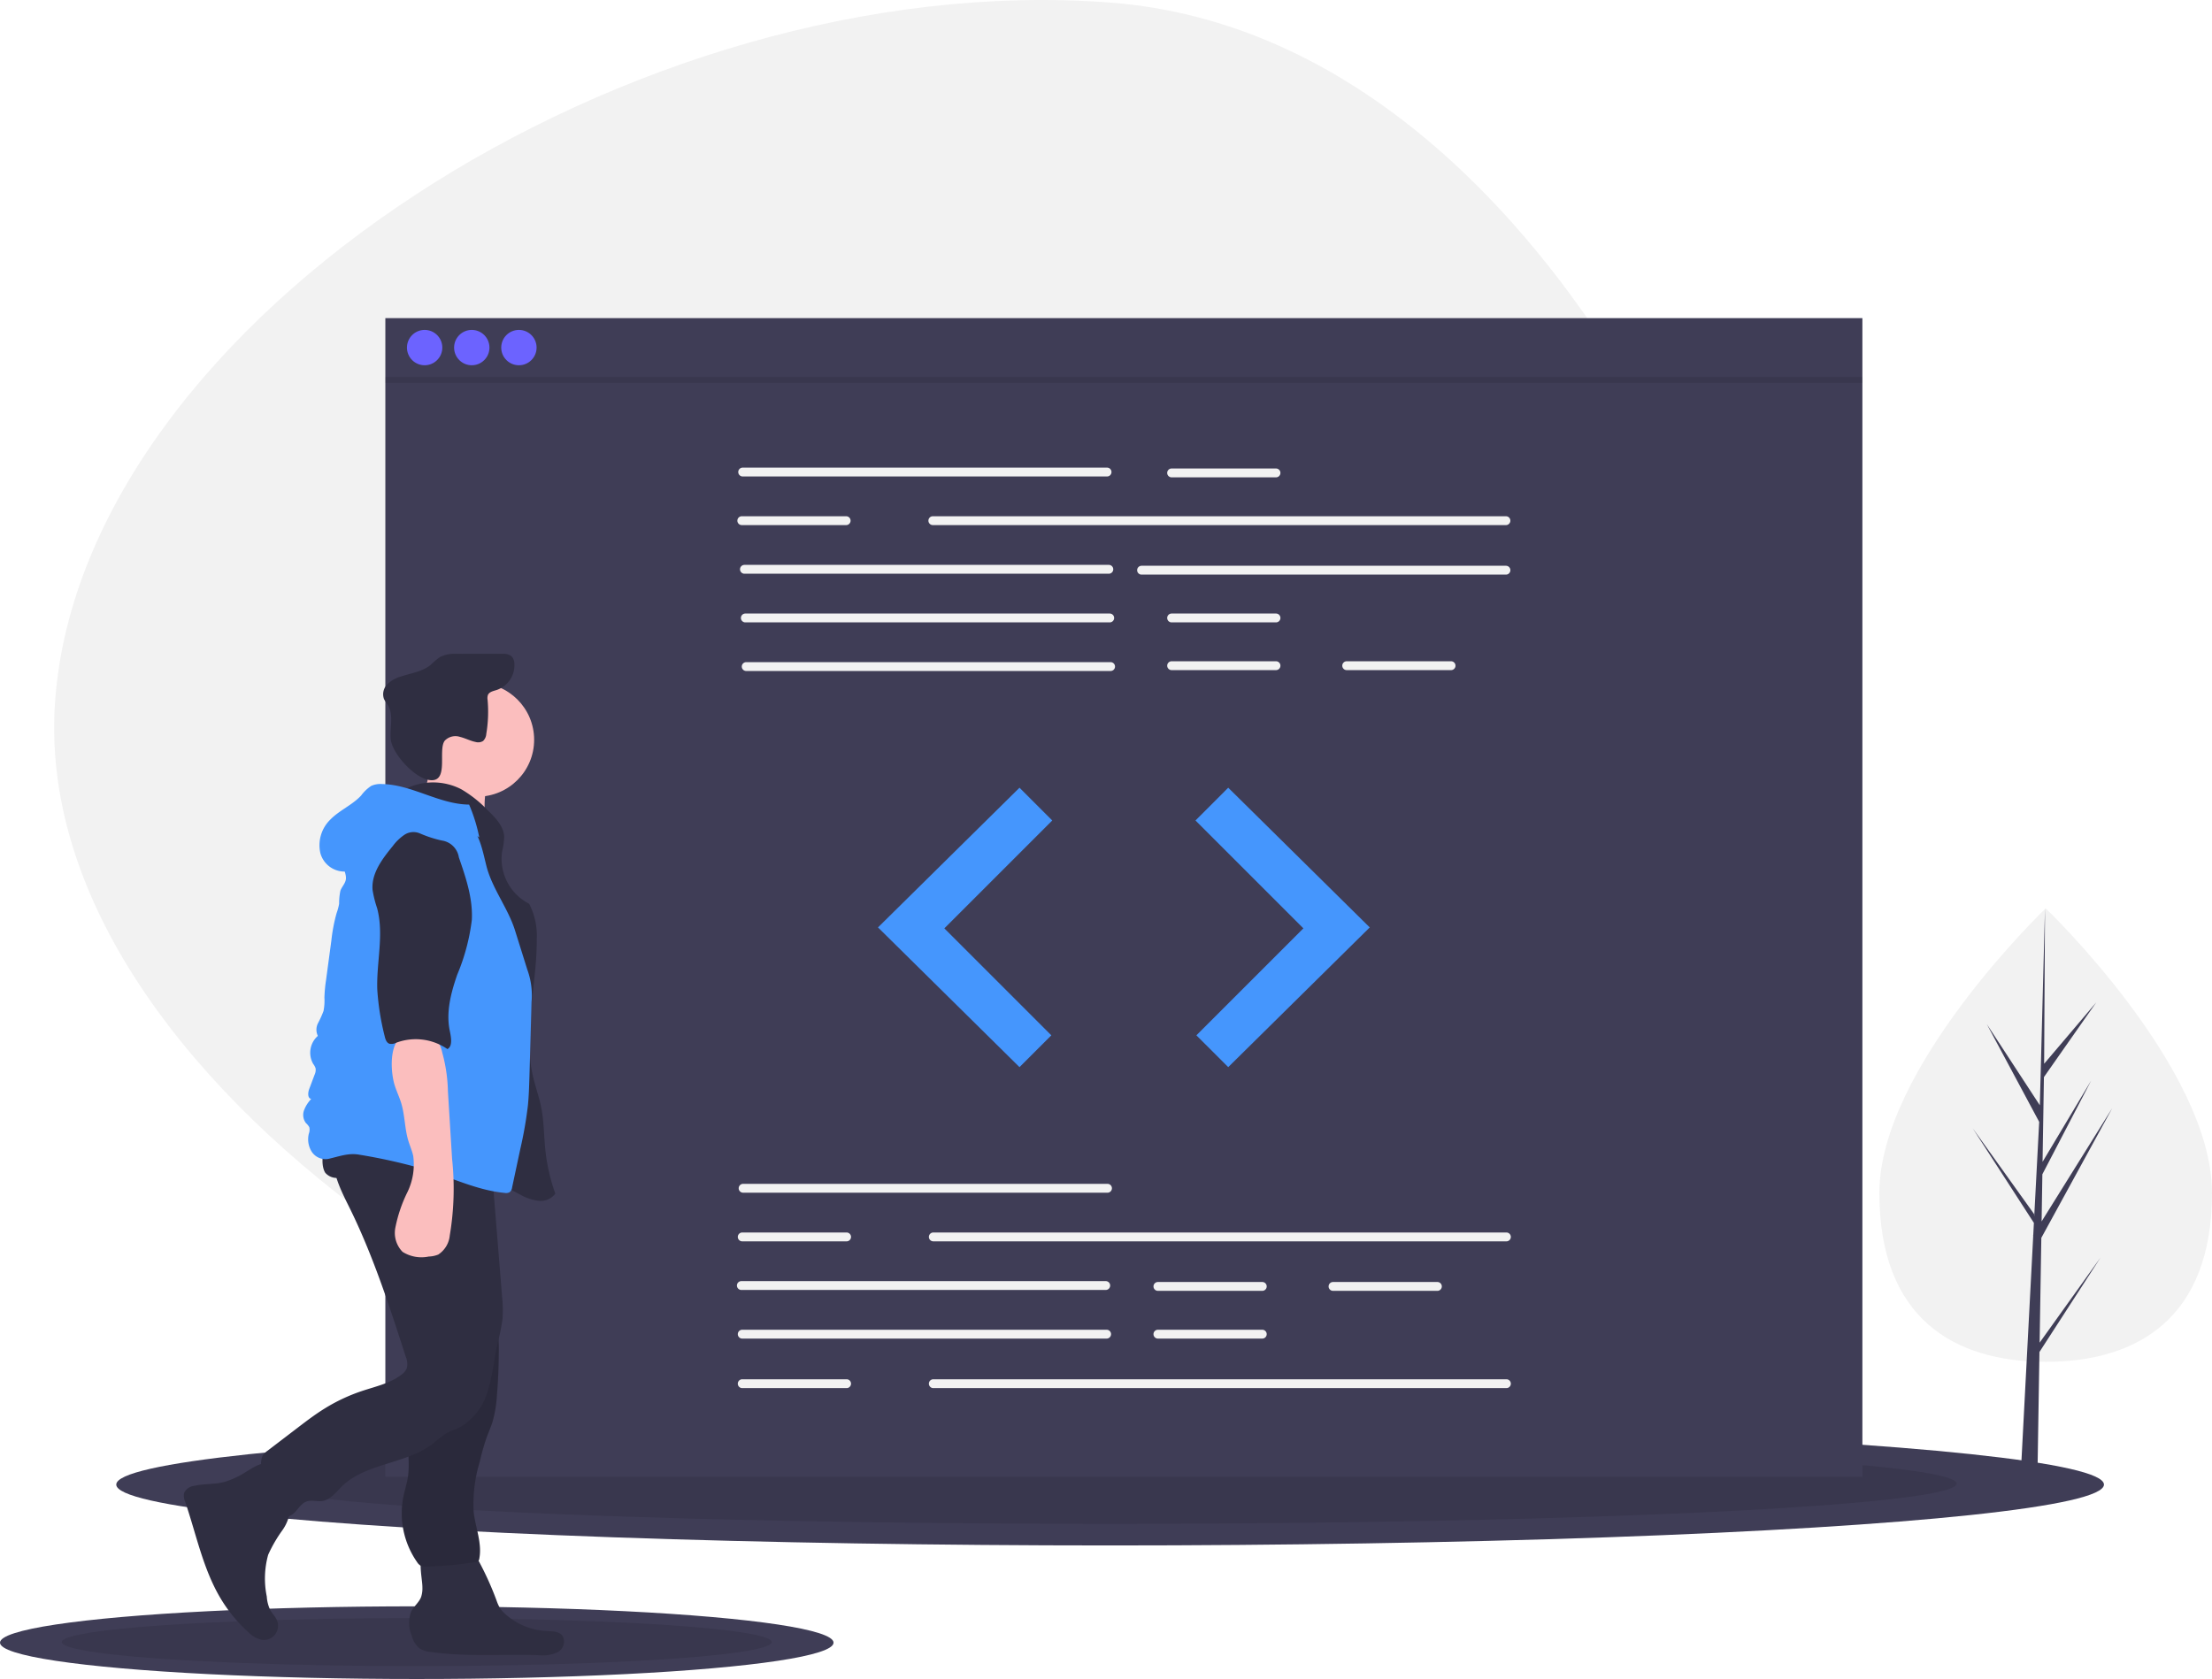 <svg id="宣讲会" xmlns="http://www.w3.org/2000/svg" width="293.572" height="222.878" viewBox="0 0 293.572 222.878">
  <path id="路径_5" data-name="路径 5" d="M199.32,219.555c-63.188-4.809-138.542-53.769-134.706-104.181S141.432,18.032,204.62,22.84s99.561,99.021,95.724,149.433S262.508,224.364,199.32,219.555Z" transform="translate(-57.287 -22.5)" fill="#f2f2f2"/>
  <ellipse id="椭圆_11" data-name="椭圆 11" cx="131.902" cy="8.081" rx="131.902" ry="8.081" transform="translate(15.43 188.99)" fill="#3f3d56"/>
  <ellipse id="椭圆_12" data-name="椭圆 12" cx="112.351" cy="5.344" rx="112.351" ry="5.344" transform="translate(34.981 191.597)" opacity="0.1"/>
  <ellipse id="椭圆_13" data-name="椭圆 13" cx="55.314" cy="4.823" rx="55.314" ry="4.823" transform="translate(0 213.233)" fill="#3f3d56"/>
  <ellipse id="椭圆_14" data-name="椭圆 14" cx="47.115" cy="3.189" rx="47.115" ry="3.189" transform="translate(8.199 214.789)" opacity="0.1"/>
  <rect id="矩形_73" data-name="矩形 73" width="196.029" height="153.799" transform="translate(51.143 42.23)" fill="#3f3d56"/>
  <path id="路径_6" data-name="路径 6" d="M461.719,261.8h-48.36a.587.587,0,1,1,0-1.174h48.36a.587.587,0,0,1,0,1.174Z" transform="translate(-314.792 -198.552)" fill="#f2f2f2"/>
  <path id="路径_7" data-name="路径 7" d="M586.232,286.566H510.171a.587.587,0,1,1,0-1.174h76.061a.587.587,0,1,1,0,1.174Z" transform="translate(-386.367 -216.862)" fill="#f2f2f2"/>
  <path id="路径_8" data-name="路径 8" d="M462.62,311.332h-48.36a.587.587,0,1,1,0-1.174h48.36a.587.587,0,1,1,0,1.174Z" transform="translate(-315.458 -235.173)" fill="#f2f2f2"/>
  <path id="路径_9" data-name="路径 9" d="M664.8,311.782h-48.36a.587.587,0,0,1,0-1.174H664.8a.587.587,0,0,1,0,1.174Z" transform="translate(-464.933 -235.505)" fill="#f2f2f2"/>
  <path id="路径_10" data-name="路径 10" d="M463.07,336.1h-48.36a.587.587,0,1,1,0-1.174h48.36a.587.587,0,1,1,0,1.174Z" transform="translate(-315.79 -253.482)" fill="#f2f2f2"/>
  <path id="路径_11" data-name="路径 11" d="M463.52,360.863h-48.36a.587.587,0,1,1,0-1.174h48.36a.587.587,0,1,1,0,1.174Z" transform="translate(-316.124 -271.792)" fill="#f2f2f2"/>
  <path id="路径_12" data-name="路径 12" d="M645.6,262.25H631.747a.587.587,0,0,1,0-1.174H645.6a.587.587,0,1,1,0,1.174Z" transform="translate(-476.252 -198.885)" fill="#f2f2f2"/>
  <path id="路径_13" data-name="路径 13" d="M645.6,336.1H631.747a.587.587,0,0,1,0-1.174H645.6a.587.587,0,1,1,0,1.174Z" transform="translate(-476.252 -253.482)" fill="#f2f2f2"/>
  <path id="路径_14" data-name="路径 14" d="M645.6,360.413H631.748a.587.587,0,1,1,0-1.174H645.6a.587.587,0,0,1,0,1.174Z" transform="translate(-476.252 -271.459)" fill="#f2f2f2"/>
  <path id="路径_15" data-name="路径 15" d="M734.755,360.413H720.9a.587.587,0,1,1,0-1.174h13.851a.587.587,0,0,1,0,1.174Z" transform="translate(-542.168 -271.459)" fill="#f2f2f2"/>
  <path id="路径_16" data-name="路径 16" d="M426.759,286.566H412.908a.587.587,0,0,1,0-1.174h13.851a.587.587,0,1,1,0,1.174Z" transform="translate(-314.459 -216.862)" fill="#f2f2f2"/>
  <path id="路径_17" data-name="路径 17" d="M461.944,626.532h-48.36a.587.587,0,1,1,0-1.174h48.36a.587.587,0,1,1,0,1.174Z" transform="translate(-314.959 -468.207)" fill="#f2f2f2"/>
  <path id="路径_18" data-name="路径 18" d="M461.044,676.063h-48.36a.587.587,0,1,1,0-1.174h48.36a.587.587,0,1,1,0,1.174Z" transform="translate(-314.293 -504.827)" fill="#f2f2f2"/>
  <path id="路径_19" data-name="路径 19" d="M461.494,700.829h-48.36a.587.587,0,1,1,0-1.174h48.36a.587.587,0,1,1,0,1.174Z" transform="translate(-314.625 -523.137)" fill="#f2f2f2"/>
  <path id="路径_20" data-name="路径 20" d="M638.619,676.513H624.768a.587.587,0,0,1,0-1.174h13.851a.587.587,0,0,1,0,1.174Z" transform="translate(-471.092 -505.159)" fill="#f2f2f2"/>
  <path id="路径_21" data-name="路径 21" d="M638.619,700.829H624.768a.587.587,0,0,1,0-1.174h13.851a.587.587,0,1,1,0,1.174Z" transform="translate(-471.092 -523.137)" fill="#f2f2f2"/>
  <path id="路径_22" data-name="路径 22" d="M727.775,676.513H713.924a.587.587,0,1,1,0-1.174h13.851a.587.587,0,0,1,0,1.174Z" transform="translate(-537.007 -505.159)" fill="#f2f2f2"/>
  <path id="路径_23" data-name="路径 23" d="M586.457,651.3H510.4a.587.587,0,0,1,0-1.174h76.061a.587.587,0,1,1,0,1.174Z" transform="translate(-386.533 -486.517)" fill="#f2f2f2"/>
  <path id="路径_24" data-name="路径 24" d="M426.984,651.3H413.133a.587.587,0,1,1,0-1.174h13.851a.587.587,0,0,1,0,1.174Z" transform="translate(-314.625 -486.517)" fill="#f2f2f2"/>
  <path id="路径_25" data-name="路径 25" d="M586.457,726.045H510.4a.587.587,0,0,1,0-1.174h76.061a.587.587,0,0,1,0,1.174Z" transform="translate(-386.533 -541.78)" fill="#f2f2f2"/>
  <path id="路径_26" data-name="路径 26" d="M426.984,726.045H413.133a.587.587,0,0,1,0-1.174h13.851a.587.587,0,0,1,0,1.174Z" transform="translate(-314.625 -541.78)" fill="#f2f2f2"/>
  <path id="路径_27" data-name="路径 27" d="M465.795,401.13l-18.781,18.546,18.781,18.546L470.02,434l-14.2-14.2,14.32-14.32Z" transform="translate(-330.488 -296.565)" fill="#4596fd"/>
  <path id="路径_28" data-name="路径 28" d="M613.01,401.13l18.781,18.546L613.01,438.222,608.784,434l14.2-14.2-14.32-14.32Z" transform="translate(-450.002 -296.565)" fill="#4596fd"/>
  <circle id="椭圆_15" data-name="椭圆 15" cx="2.346" cy="2.346" r="2.346" transform="translate(54.011 43.794)" fill="#6c63ff"/>
  <circle id="椭圆_16" data-name="椭圆 16" cx="2.346" cy="2.346" r="2.346" transform="translate(60.267 43.794)" fill="#6c63ff"/>
  <circle id="椭圆_17" data-name="椭圆 17" cx="2.346" cy="2.346" r="2.346" transform="translate(66.523 43.794)" fill="#6c63ff"/>
  <rect id="矩形_74" data-name="矩形 74" width="196.029" height="0.782" transform="translate(51.143 50.05)" opacity="0.1"/>
  <path id="路径_29" data-name="路径 29" d="M1037.893,522.827c0,16.624-9.882,22.428-22.073,22.428s-22.073-5.8-22.073-22.428,22.073-37.771,22.073-37.771S1037.893,506.2,1037.893,522.827Z" transform="translate(-744.321 -364.479)" fill="#f2f2f2"/>
  <path id="路径_30" data-name="路径 30" d="M1013.271,520.212l.227-13.913,9.408-17.212-9.371,15.029.1-6.256,6.483-12.452-6.457,10.8h0l.182-11.251,6.944-9.914-6.916,8.145.115-20.63-.717,27.311.057-1.127-7.059-10.805,6.947,12.968-.66,12.565-.018-.334-8.138-11.371,8.112,12.549-.081,1.571-.016.024.008.129-1.668,31.88h2.229l.266-16.466,8.094-12.519Z" transform="translate(-742.577 -341.979)" fill="#3f3d56"/>
  <path id="路径_31" data-name="路径 31" d="M138.038,769.25a11.239,11.239,0,0,1-2.132.913c-1.324.362-2.739.229-4.076.538a1.676,1.676,0,0,0-1.318.925,1.943,1.943,0,0,0,.144,1.205c1.478,4.332,2.368,8.932,4.725,12.857a19.458,19.458,0,0,0,3.648,4.428,3.478,3.478,0,0,0,1.86,1.031,1.889,1.889,0,0,0,1.921-2.654c-.211-.469-.6-.833-.857-1.281a4.888,4.888,0,0,1-.474-1.822,11.847,11.847,0,0,1,.185-5.543,18.632,18.632,0,0,1,1.879-3.245,5.664,5.664,0,0,0,1.058-3.531,6.132,6.132,0,0,0-.951-2.36c-.438-.736-1.3-2.713-2.185-2.959C140.549,767.5,138.835,768.841,138.038,769.25Z" transform="translate(-106.073 -573.458)" fill="#2f2e41"/>
  <path id="路径_32" data-name="路径 32" d="M246.934,816.384a3.653,3.653,0,0,1-.173,1.237c-.276.728-.96,1.227-1.313,1.92a4.242,4.242,0,0,0,.057,3.163,3.241,3.241,0,0,0,1.02,1.721,3.36,3.36,0,0,0,1.552.5c4.7.651,9.478.277,14.222.414a4.853,4.853,0,0,0,2.535-.367,1.6,1.6,0,0,0,.708-2.181c-.461-.625-1.373-.619-2.148-.656a8.84,8.84,0,0,1-5.452-2.246,3.939,3.939,0,0,1-.765-.88,5.411,5.411,0,0,1-.4-.917,40.876,40.876,0,0,0-2.368-5.245,2.777,2.777,0,0,0-1.018-1.219,2.689,2.689,0,0,0-1.105-.241c-1.183-.077-4.245-.479-5.159.44C246.282,812.674,246.952,815.3,246.934,816.384Z" transform="translate(-190.873 -605.627)" fill="#2f2e41"/>
  <circle id="椭圆_18" data-name="椭圆 18" cx="7.553" cy="7.553" r="7.553" transform="translate(55.784 90.649)" fill="#fbbebe"/>
  <path id="路径_33" data-name="路径 33" d="M247.129,413.21a5.677,5.677,0,0,1-2.32,2.98l10.446,2.131a11.067,11.067,0,0,1-.146-4.658,2.685,2.685,0,0,0,.063-1.149c-.2-.758-1.05-1.123-1.813-1.3a24.231,24.231,0,0,1-5.364-1.51C247.452,410.633,247.528,412.141,247.129,413.21Z" transform="translate(-190.613 -308.771)" fill="#fbbebe"/>
  <path id="路径_34" data-name="路径 34" d="M217.637,421.666a8.169,8.169,0,0,1,7.12.186,16.119,16.119,0,0,1,3.538,2.822c1,.969,2.076,2.078,2.147,3.472a9.724,9.724,0,0,1-.283,2,6.716,6.716,0,0,0,3.592,6.9,9.142,9.142,0,0,1,1.014,4.67c.048,6.109-1.879,12.294-.5,18.246.323,1.4.824,2.751,1.1,4.158.362,1.822.344,3.7.533,5.545a24.834,24.834,0,0,0,1.333,5.864,2.436,2.436,0,0,1-2.253.942,6.364,6.364,0,0,1-2.409-.817c-3.682-1.884-7.054-4.368-10.867-5.969-2.523-1.059-5.21-1.719-7.658-2.943s-4.723-3.165-5.472-5.8a13.569,13.569,0,0,1-.361-3.52c-.074-4.983-.143-10.019.941-14.883.956-4.289,2.8-8.392,3.2-12.768.131-1.424.134-2.949.93-4.138C214.409,423.958,216.838,423.523,217.637,421.666Z" transform="translate(-163.528 -317.076)" fill="#2f2e41"/>
  <path id="路径_35" data-name="路径 35" d="M240.139,366.953a1.952,1.952,0,0,1,2.014-.488c.711.172,1.367.538,2.085.677a1.219,1.219,0,0,0,.976-.137,1.419,1.419,0,0,0,.421-.931,17.765,17.765,0,0,0,.175-4.531,1.342,1.342,0,0,1,.041-.635c.178-.428.72-.53,1.163-.668a3.471,3.471,0,0,0,2.349-3.554,1.413,1.413,0,0,0-.432-.975,1.776,1.776,0,0,0-1.13-.268q-3.046-.024-6.091,0a4.424,4.424,0,0,0-2.192.4,10.661,10.661,0,0,0-1.272,1.072c-1.128.91-2.653,1.1-4.025,1.562a3.99,3.99,0,0,0-1.764,1.052,1.858,1.858,0,0,0-.389,1.927,6.84,6.84,0,0,0,.492.757c.809,1.294.271,2.973.391,4.494.151,1.9,2.963,4.982,4.869,5.432C240.9,372.866,239.12,368.2,240.139,366.953Z" transform="translate(-181.098 -268.645)" fill="#2f2e41"/>
  <path id="路径_36" data-name="路径 36" d="M242.9,681.619a22.543,22.543,0,0,1,.377,4.178c-.093,1.953-.8,3.836-.928,5.787-.1,1.457.128,2.93-.075,4.377-.13.926-.432,1.819-.619,2.735a11.312,11.312,0,0,0,1.818,8.672,1.42,1.42,0,0,0,.527.511,1.488,1.488,0,0,0,.654.086,46.917,46.917,0,0,0,6.561-.6.629.629,0,0,0,.421-.186.59.59,0,0,0,.091-.249c.4-2.069-.515-4.143-.749-6.238a19.359,19.359,0,0,1,.82-6.664,29.6,29.6,0,0,1,.9-3.187c.257-.7.568-1.387.792-2.1a16.018,16.018,0,0,0,.574-3.442q.232-2.757.246-5.526a23.19,23.19,0,0,0-.434-5.216,27.807,27.807,0,0,0-2.486-6.186,3.918,3.918,0,0,0-1.464.7,32.693,32.693,0,0,1-4,2.211c-.93.432-2.743.739-3.333,1.638s-.206,2.7-.162,3.677Q242.546,679.117,242.9,681.619Z" transform="translate(-188.119 -500.01)" fill="#2f2e41"/>
  <path id="路径_37" data-name="路径 37" d="M242.9,681.619a22.543,22.543,0,0,1,.377,4.178c-.093,1.953-.8,3.836-.928,5.787-.1,1.457.128,2.93-.075,4.377-.13.926-.432,1.819-.619,2.735a11.312,11.312,0,0,0,1.818,8.672,1.42,1.42,0,0,0,.527.511,1.488,1.488,0,0,0,.654.086,46.917,46.917,0,0,0,6.561-.6.629.629,0,0,0,.421-.186.59.59,0,0,0,.091-.249c.4-2.069-.515-4.143-.749-6.238a19.359,19.359,0,0,1,.82-6.664,29.6,29.6,0,0,1,.9-3.187c.257-.7.568-1.387.792-2.1a16.018,16.018,0,0,0,.574-3.442q.232-2.757.246-5.526a23.19,23.19,0,0,0-.434-5.216,27.807,27.807,0,0,0-2.486-6.186,3.918,3.918,0,0,0-1.464.7,32.693,32.693,0,0,1-4,2.211c-.93.432-2.743.739-3.333,1.638s-.206,2.7-.162,3.677Q242.546,679.117,242.9,681.619Z" transform="translate(-188.119 -500.01)" opacity="0.1"/>
  <path id="路径_38" data-name="路径 38" d="M179.736,605.518c-1,2.7.471,5.618,1.752,8.2,3.156,6.357,5.347,13.14,7.527,19.894a2.439,2.439,0,0,1,.144,1.557,2.039,2.039,0,0,1-.736.872c-1.5,1.142-3.417,1.548-5.207,2.145a23.508,23.508,0,0,0-4.938,2.315c-1.3.8-2.513,1.732-3.726,2.658l-3.861,2.949a2.583,2.583,0,0,0-.645.625,2.523,2.523,0,0,0-.034,2.015,34.256,34.256,0,0,0,1.89,5.159,1.8,1.8,0,0,0,.686.9c.6.324,1.34-.106,1.8-.612s.858-1.136,1.507-1.354,1.361.046,2.038-.049c1.094-.154,1.821-1.162,2.61-1.936,3.223-3.162,8.6-2.933,12.151-5.729a15.413,15.413,0,0,1,1.624-1.269c.6-.354,1.279-.549,1.9-.862a8.06,8.06,0,0,0,3.718-4.942c.637-2.02.819-4.152,1.277-6.22a27.043,27.043,0,0,0,.653-3.216,17.225,17.225,0,0,0-.066-3.041l-1.279-15.827c-.1-1.289-.208-2.579-.411-3.856-3.8.136-7.6.289-11.4.334C185.687,606.262,182.607,606.474,179.736,605.518Z" transform="translate(-135.171 -453.539)" fill="#2f2e41"/>
  <path id="路径_39" data-name="路径 39" d="M201.465,602.115a2.03,2.03,0,0,0,2.634.357c.864-.454,1.535-1.218,2.4-1.669a7.8,7.8,0,0,1,3.852-.546,25.044,25.044,0,0,1,6.175.69c2.066.589,4.077,1.721,6.213,1.5a1.278,1.278,0,0,0,.98-.46,1.446,1.446,0,0,0,.162-.739l.07-1.866a1.686,1.686,0,0,0-.149-.945,1.587,1.587,0,0,0-.708-.542c-3.04-1.472-6.508-1.746-9.884-1.862q-2.574-.088-5.15-.073a18.769,18.769,0,0,0-4.624.187C201.535,596.667,200.5,600.564,201.465,602.115Z" transform="translate(-158.297 -446.434)" fill="#2f2e41"/>
  <path id="路径_40" data-name="路径 40" d="M219.357,424.466c-3.984-.035-7.594-2.665-11.577-2.729a3,3,0,0,0-1.406.243,5.233,5.233,0,0,0-1.342,1.277c-1.178,1.275-2.883,1.956-4.093,3.2a4.748,4.748,0,0,0-1.318,4.471,3.323,3.323,0,0,0,3.722,2.389,9.593,9.593,0,0,1,3.738-5.078A19,19,0,0,1,210,426.708c1.79-.811,3.792-1.638,5.661-1.03a7.983,7.983,0,0,1,1.931,1.053l3.116,2.093A21.7,21.7,0,0,0,219.357,424.466Z" transform="translate(-157.098 -317.661)" fill="#4596fd"/>
  <path id="路径_41" data-name="路径 41" d="M196.831,441.129c-.529.66.233,1.616.116,2.454-.078.557-.536.982-.726,1.51a8.093,8.093,0,0,0-.168,1.731,7.426,7.426,0,0,1-.332,1.233,22.149,22.149,0,0,0-.7,3.656l-.7,5.207a19.718,19.718,0,0,0-.221,2.366,7.068,7.068,0,0,1-.118,1.769,13.072,13.072,0,0,1-.726,1.61,1.886,1.886,0,0,0-.026,1.7,2.973,2.973,0,0,0-.622,3.711,2.058,2.058,0,0,1,.321.59,1.517,1.517,0,0,1-.141.871l-.705,1.879c-.18.481-.238,1.213.264,1.323a4.432,4.432,0,0,0-.952,1.5,1.79,1.79,0,0,0,.253,1.7,2.16,2.16,0,0,1,.442.536,1.427,1.427,0,0,1-.051.845,3.1,3.1,0,0,0,.384,2.433,2.183,2.183,0,0,0,2.195.941c1.41-.318,2.678-.82,4.1-.559a73.241,73.241,0,0,1,9.1,2.073c3.385,1.081,6.662,2.665,10.2,3a.991.991,0,0,0,.682-.106,1.025,1.025,0,0,0,.315-.648l1.093-5.126a52.746,52.746,0,0,0,1-5.742c.124-1.246.16-2.5.2-3.752l.282-9.966a9.958,9.958,0,0,0-.573-4.332l-1.621-5.174c-.925-2.953-3.047-5.571-3.8-8.572-.478-1.9-.831-3.937-2.114-5.417-1.828-2.11-4.991-2.438-7.759-2.076a9.27,9.27,0,0,0-3.594,1.1,11.775,11.775,0,0,0-3.064,3.085C198.331,439.426,197.583,440.191,196.831,441.129Z" transform="translate(-151.044 -326.855)" fill="#4596fd"/>
  <path id="路径_42" data-name="路径 42" d="M236.614,554.989c.228.983.707,1.89,1,2.856.491,1.619.45,3.362.94,4.98.206.68.5,1.332.652,2.026a8.4,8.4,0,0,1-.783,4.827,18.855,18.855,0,0,0-1.588,4.687,3.59,3.59,0,0,0,.954,3.214,4.7,4.7,0,0,0,3.477.623,3.653,3.653,0,0,0,1.262-.263,3.407,3.407,0,0,0,1.526-2.525,37.463,37.463,0,0,0,.306-10.218l-.549-8.924a20.888,20.888,0,0,0-.748-5.121,4.884,4.884,0,0,0-1.076-2.2,7.246,7.246,0,0,0-2.765-.428C236.068,548.38,236.1,552.781,236.614,554.989Z" transform="translate(-184.363 -411.402)" fill="#fbbebe"/>
  <path id="路径_43" data-name="路径 43" d="M232.847,446.386a2.171,2.171,0,0,0-2.078.184,6.4,6.4,0,0,0-1.557,1.511c-1.392,1.7-2.865,3.648-2.659,5.834a14.8,14.8,0,0,0,.6,2.391c.933,3.488-.1,7.176.02,10.785a33.763,33.763,0,0,0,.974,6.173c.092.416.24.9.642,1.037a1.4,1.4,0,0,0,.927-.144,7.4,7.4,0,0,1,6.768.853c.747-.4.467-1.659.3-2.488-.5-2.465.178-5.009,1-7.386a27.21,27.21,0,0,0,1.937-7.264c.154-2.846-.79-5.623-1.72-8.316a2.674,2.674,0,0,0-2.253-2.23A15.543,15.543,0,0,1,232.847,446.386Z" transform="translate(-177.102 -335.749)" fill="#2f2e41"/>
</svg>
